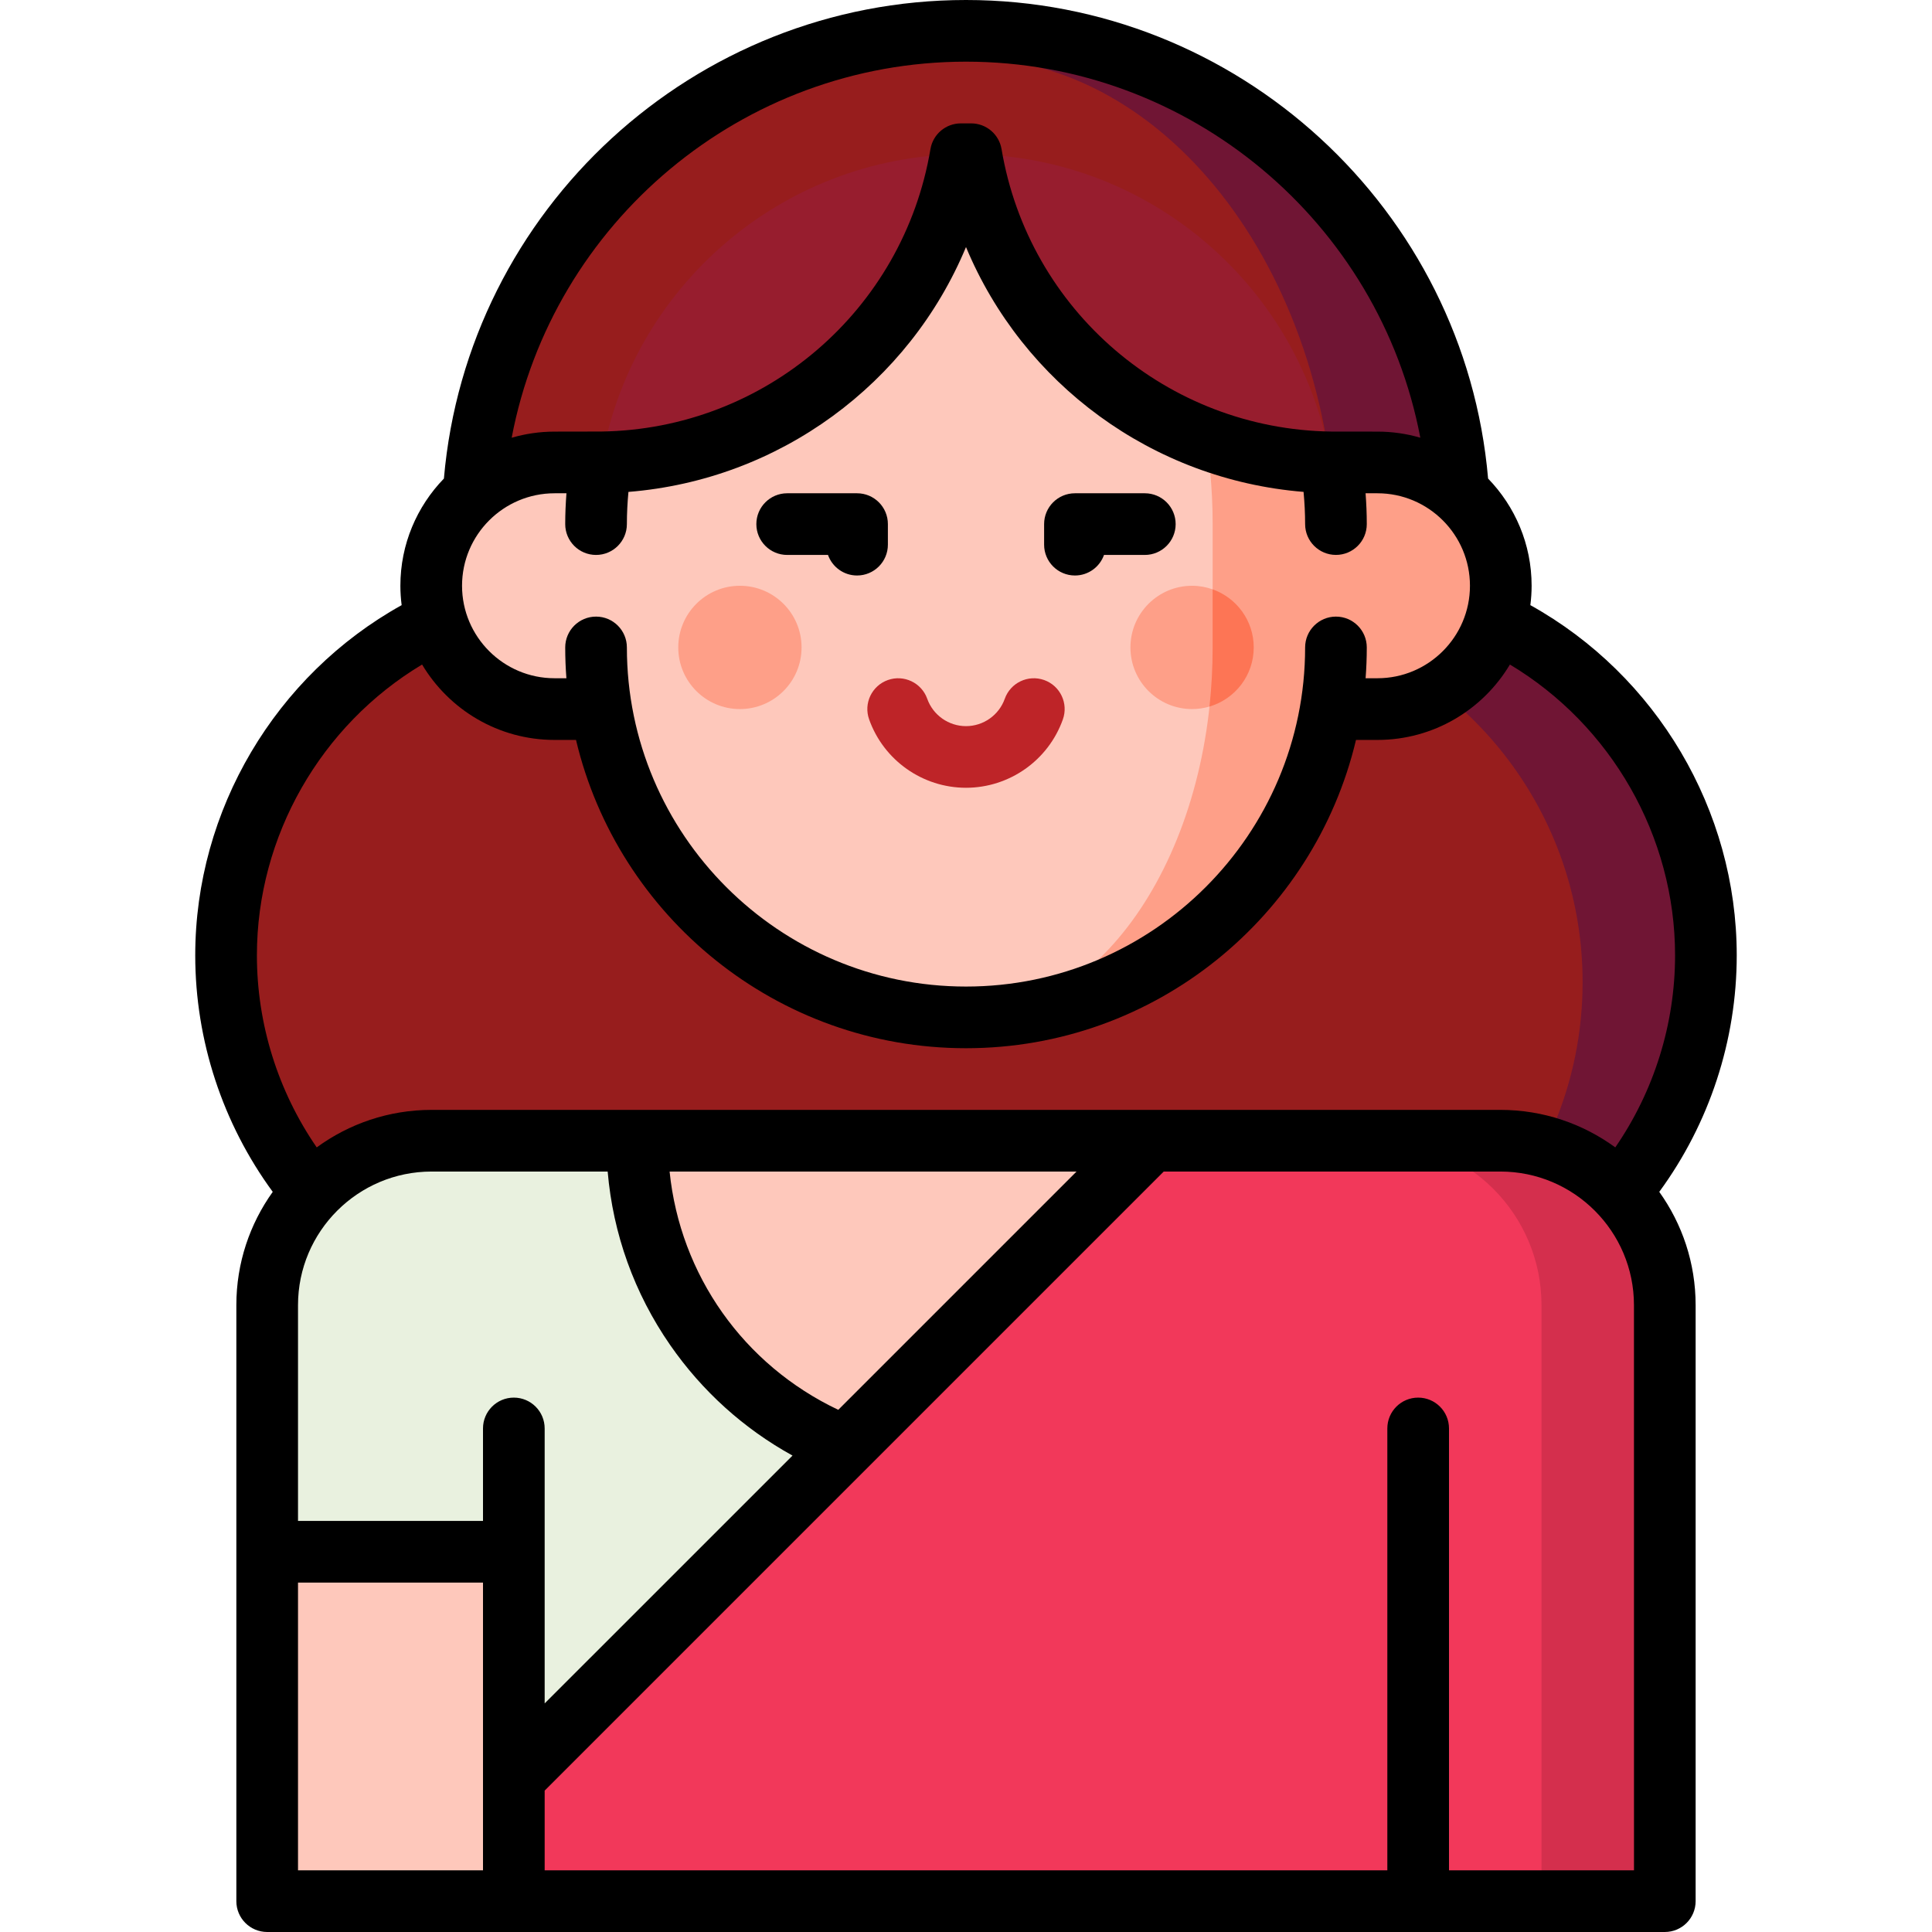 <svg width="72" height="72" viewBox="0 0 72 72" fill="none" xmlns="http://www.w3.org/2000/svg">
<path d="M54.383 22.611V19.532C54.383 9.396 46.136 1.149 36 1.149L45.207 49.374C47.07 49.374 48.663 49.374 49.803 49.374C57.409 49.374 63.575 43.208 63.575 35.602C63.575 29.602 59.737 24.499 54.383 22.611Z" fill="#701534"/>
<path d="M58.979 36.602C58.979 30.602 55.141 25.499 49.787 23.611V20.532C49.787 10.396 43.602 2.149 36 2.149C25.864 2.149 17.617 10.396 17.617 20.532V23.611C12.263 25.499 8.426 30.602 8.426 36.602C8.426 44.208 14.591 50.374 22.198 50.374C26.632 50.374 37.956 50.374 45.207 50.374C52.813 50.374 58.979 44.208 58.979 36.602Z" fill="#971D1D"/>
<path d="M20.666 17.234C18.127 17.234 16.07 19.292 16.07 21.83C16.07 24.368 18.127 26.426 20.666 26.426H36V17.234H20.666Z" fill="#FEC8BB"/>
<path d="M51.334 17.234H36V26.426H51.334C53.873 26.426 55.93 24.368 55.93 21.83C55.93 19.292 53.873 17.234 51.334 17.234Z" fill="#FE9F88"/>
<path d="M22.405 17.23C22.416 17.169 22.426 17.11 22.436 17.05C22.425 17.11 22.415 17.17 22.405 17.23Z" fill="#F59249"/>
<path d="M49.595 17.232L43.818 12.282L36.006 37.915C43.617 37.912 49.787 31.74 49.787 24.128V19.532C49.787 18.748 49.721 17.98 49.595 17.232Z" fill="#FE9F88"/>
<path d="M45.192 24.128V19.532C45.192 16.872 44.689 14.388 43.819 12.282L36.192 5.747C36.128 5.746 36.064 5.745 36 5.745C35.936 5.745 35.872 5.746 35.808 5.747L22.405 17.231C22.279 17.98 22.213 18.748 22.213 19.532V24.128C22.213 31.742 28.386 37.915 36 37.915C41.08 37.91 45.192 31.739 45.192 24.128Z" fill="#FEC8BB"/>
<path d="M38.913 25.343C38.315 25.131 37.658 25.443 37.445 26.041C37.228 26.651 36.648 27.061 36 27.061C35.352 27.061 34.772 26.651 34.555 26.041C34.343 25.443 33.685 25.131 33.088 25.343C32.49 25.556 32.177 26.212 32.39 26.81C32.932 28.334 34.382 29.358 36 29.358C37.618 29.358 39.069 28.334 39.61 26.81C39.823 26.213 39.511 25.556 38.913 25.343Z" fill="#BE2428"/>
<path d="M27.574 26.425C28.843 26.425 29.872 25.397 29.872 24.128C29.872 22.859 28.843 21.83 27.574 21.83C26.305 21.83 25.277 22.859 25.277 24.128C25.277 25.397 26.305 26.425 27.574 26.425Z" fill="#FE9F88"/>
<path d="M45.191 21.963L43.602 24.127L45.074 26.331C46.027 26.051 46.723 25.171 46.723 24.128C46.723 23.128 46.083 22.279 45.191 21.963Z" fill="#FD7555"/>
<path d="M45.191 21.963C44.952 21.878 44.694 21.83 44.425 21.83C43.157 21.83 42.128 22.859 42.128 24.128C42.128 25.397 43.157 26.425 44.425 26.425C44.651 26.425 44.868 26.392 45.074 26.331C45.151 25.613 45.191 24.878 45.191 24.128V21.963H45.191Z" fill="#FE9F88"/>
<path d="M9.958 57.83V70.851H19.149L22.213 54.766L9.958 57.83Z" fill="#FEC8BB"/>
<path d="M31.498 53.906L23.745 42.511H16.085C12.701 42.511 9.958 45.254 9.958 48.638V57.83H19.149V66.255L31.498 53.906Z" fill="#E9F1DF"/>
<path d="M23.745 42.511C23.745 49.268 29.242 54.766 36 54.766C36.002 54.766 36.103 54.766 36.103 54.766L36.117 54.766C42.82 54.703 48.255 49.228 48.255 42.511H23.745Z" fill="#FEC8BB"/>
<path d="M55.915 42.511H51.319L57.447 70.851H62.042V48.638C62.042 45.254 59.299 42.511 55.915 42.511Z" fill="#D42F4D"/>
<path d="M51.319 42.511H42.894L19.149 66.255V70.851H57.447V48.638C57.447 45.254 54.703 42.511 51.319 42.511Z" fill="#F2385A"/>
<path d="M49.595 17.232C48.51 10.774 42.936 5.84 36.192 5.747C37.277 12.205 42.851 17.14 49.595 17.232Z" fill="#971D2E"/>
<path d="M35.808 5.747C29.064 5.839 23.489 10.774 22.405 17.232C29.149 17.139 34.723 12.205 35.808 5.747Z" fill="#971D2E"/>
<path d="M64.723 35.602C64.723 30.19 61.732 25.165 57.032 22.552C57.062 22.316 57.079 22.075 57.079 21.83C57.079 20.278 56.46 18.87 55.457 17.835C54.589 7.798 46.129 0 36 0C25.871 0 17.411 7.798 16.543 17.835C15.54 18.87 14.921 20.278 14.921 21.83C14.921 22.075 14.938 22.315 14.968 22.552C10.268 25.165 7.276 30.19 7.276 35.602C7.276 38.776 8.298 41.87 10.164 44.417C9.312 45.608 8.808 47.065 8.808 48.638V70.851C8.808 71.486 9.323 72 9.957 72H62.042C62.677 72 63.191 71.486 63.191 70.851V48.638C63.191 47.065 62.688 45.608 61.836 44.417C63.702 41.87 64.723 38.776 64.723 35.602ZM49.787 22.979C49.153 22.979 48.638 23.493 48.638 24.128C48.638 31.096 42.969 36.766 36 36.766C29.031 36.766 23.362 31.096 23.362 24.128C23.362 23.493 22.848 22.979 22.213 22.979C21.578 22.979 21.064 23.493 21.064 24.128C21.064 24.514 21.079 24.897 21.108 25.276H20.666C18.765 25.276 17.219 23.73 17.219 21.83C17.219 19.929 18.765 18.383 20.668 18.383L21.11 18.382C21.081 18.765 21.064 19.148 21.064 19.532C21.064 20.166 21.578 20.681 22.213 20.681C22.848 20.681 23.362 20.166 23.362 19.532C23.362 19.131 23.383 18.73 23.42 18.332C29.055 17.88 33.879 14.3 36 9.207C38.12 14.296 42.941 17.875 48.58 18.331C48.617 18.73 48.638 19.131 48.638 19.532C48.638 20.166 49.153 20.68 49.787 20.68C50.422 20.68 50.936 20.166 50.936 19.532C50.936 19.148 50.92 18.764 50.891 18.382L51.334 18.383C53.235 18.383 54.781 19.929 54.781 21.829C54.781 23.73 53.235 25.276 51.334 25.276H50.892C50.921 24.897 50.936 24.514 50.936 24.128C50.936 23.493 50.422 22.979 49.787 22.979ZM36 2.298C44.35 2.298 51.413 8.302 52.931 16.312C52.424 16.165 51.889 16.085 51.336 16.085L49.611 16.083C43.502 15.999 38.336 11.572 37.325 5.557C37.232 5.003 36.753 4.598 36.192 4.598H35.808C35.247 4.598 34.768 5.003 34.675 5.557C33.664 11.572 28.497 15.999 22.403 16.082L20.666 16.085C20.111 16.085 19.576 16.166 19.069 16.313C20.587 8.302 27.65 2.298 36 2.298ZM15.73 24.765C16.733 26.446 18.57 27.575 20.666 27.575H21.466C23.026 34.154 28.95 39.064 36 39.064C43.05 39.064 48.974 34.154 50.534 27.575H51.334C53.43 27.575 55.267 26.446 56.27 24.765C60.043 27.026 62.425 31.16 62.425 35.602C62.425 38.164 61.64 40.665 60.197 42.76C58.995 41.882 57.515 41.362 55.915 41.362H16.085C14.485 41.362 13.005 41.882 11.803 42.76C10.36 40.665 9.574 38.164 9.574 35.602C9.574 31.16 11.957 27.026 15.73 24.765ZM20.298 53.234C20.298 52.599 19.783 52.085 19.149 52.085C18.514 52.085 18 52.599 18 53.234V56.681H11.106V48.638C11.106 45.893 13.34 43.66 16.085 43.66H22.646C22.844 45.981 23.638 48.197 24.976 50.127C26.169 51.847 27.726 53.248 29.535 54.245L20.298 63.481V53.234ZM31.24 52.54C27.708 50.866 25.348 47.516 24.954 43.66H40.12L31.24 52.54ZM11.106 58.979H18V69.702H11.106V58.979ZM60.894 69.702H54V53.234C54 52.599 53.486 52.085 52.851 52.085C52.216 52.085 51.702 52.599 51.702 53.234V69.702H20.298V66.731L43.369 43.66H55.915C58.66 43.66 60.893 45.893 60.893 48.638L60.894 69.702Z" fill="black"/>
<path d="M33.089 20.298V19.532C33.089 18.897 32.575 18.383 31.94 18.383H29.336C28.702 18.383 28.187 18.897 28.187 19.532C28.187 20.166 28.702 20.681 29.336 20.681H30.857C31.015 21.127 31.44 21.447 31.94 21.447C32.575 21.447 33.089 20.932 33.089 20.298Z" fill="black"/>
<path d="M42.664 18.383H40.06C39.425 18.383 38.911 18.897 38.911 19.532V20.298C38.911 20.932 39.425 21.447 40.06 21.447C40.56 21.447 40.985 21.127 41.143 20.681H42.664C43.298 20.681 43.813 20.166 43.813 19.532C43.813 18.897 43.298 18.383 42.664 18.383Z" fill="black"/>
</svg>
